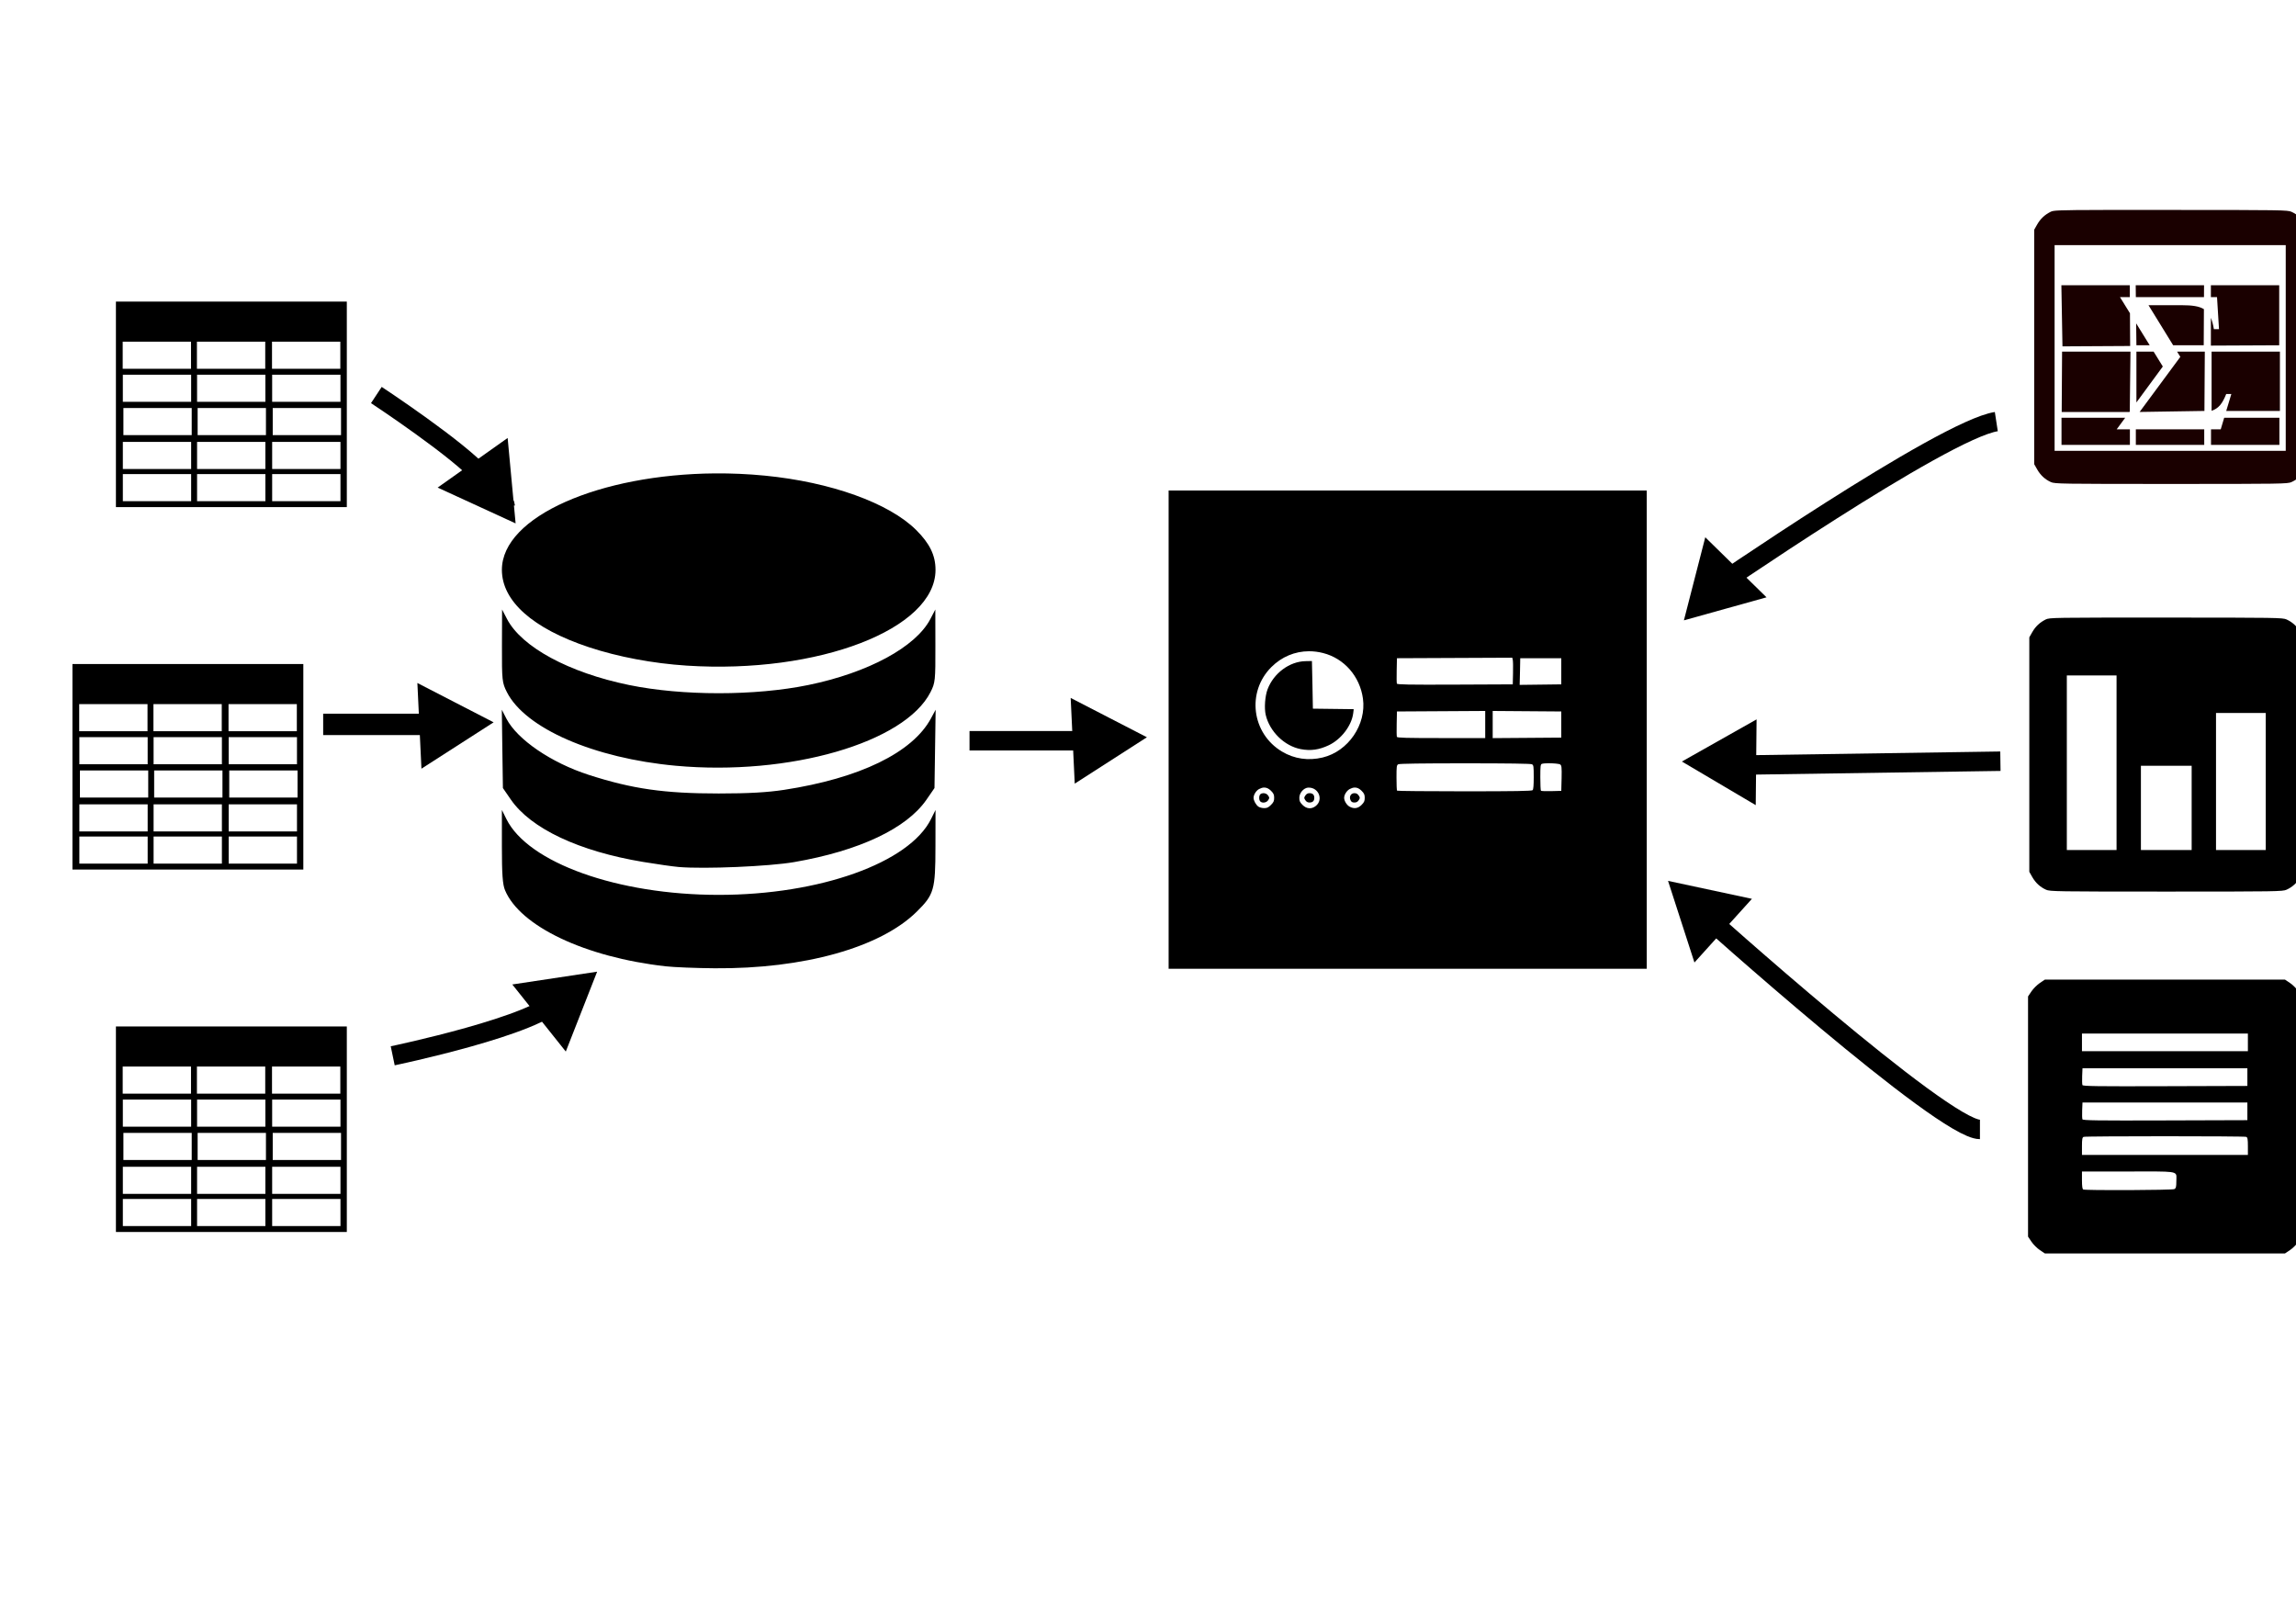 <?xml version="1.0" encoding="UTF-8" standalone="no"?>
<!-- Created with Inkscape (http://www.inkscape.org/) -->

<svg
   xmlns:dc="http://purl.org/dc/elements/1.1/"
   xmlns:cc="http://creativecommons.org/ns#"
   xmlns:rdf="http://www.w3.org/1999/02/22-rdf-syntax-ns#"
   xmlns:svg="http://www.w3.org/2000/svg"
   xmlns="http://www.w3.org/2000/svg"
   xmlns:sodipodi="http://sodipodi.sourceforge.net/DTD/sodipodi-0.dtd"
   xmlns:inkscape="http://www.inkscape.org/namespaces/inkscape"
   width="297mm"
   height="210mm"
   id="svg2985"
   version="1.1"
   inkscape:version="0.48.4 r9939"
   sodipodi:docname="MVP0.eps">
  <defs
     id="defs2987" />
  <sodipodi:namedview
     inkscape:document-units="mm"
     pagecolor="#ffffff"
     bordercolor="#666666"
     borderopacity="1.0"
     inkscape:pageopacity="0.0"
     inkscape:pageshadow="2"
     inkscape:zoom="0.5"
     inkscape:cx="967.66358"
     inkscape:cy="404.8764"
     inkscape:current-layer="layer1"
     id="namedview2989"
     showgrid="false"
     inkscape:window-width="1366"
     inkscape:window-height="741"
     inkscape:window-x="0"
     inkscape:window-y="0"
     inkscape:window-maximized="1" />
  <g
     inkscape:label="Layer 1"
     inkscape:groupmode="layer"
     id="layer1">
    <path
       style="fill:#000000"
       d="m 349.562,231.406 c -56.049,0.424 -104.188,20.954 -104.188,47.156 0,15.257 15.099,28.69 42.469,37.781 14.288,4.746 31.388,7.962 47.969,9.031 64.333,4.15 121.562,-17.885 121.562,-46.812 0,-7.108 -2.815,-12.89 -9.469,-19.5 -13.283,-13.195 -41.731,-23.416 -73.969,-26.562 -8.213,-0.802 -16.368,-1.154 -24.375,-1.094 z m -104.094,66.531 -0.062,17.781 c -0.044,16.896 0.099,18.04 2.406,22.594 8.977,17.715 42.499,32.334 82.562,36 55.52,5.08 112.022,-11.252 124.562,-36 2.308,-4.554 2.419,-5.698 2.375,-22.594 l -0.031,-17.781 -2.406,4.625 c -7.133,13.693 -30.332,26.257 -59.656,32.281 -26.091,5.36 -61.596,5.36 -87.688,0 -29.406,-6.041 -52.504,-18.55 -59.656,-32.281 l -2.406,-4.625 z m -0.125,49 0.25,19.125 0.281,19.156 3.875,5.625 c 9.786,14.2 33.357,25.299 64.75,30.5 6.81,1.128 14.625,2.239 17.375,2.469 12.664,1.059 44.202,-0.294 56.406,-2.406 31.862,-5.515 54.966,-16.412 64.719,-30.562 l 3.875,-5.625 0.281,-19.156 0.281,-19.125 -2.312,4.281 c -9.049,16.694 -34.772,29.205 -71.75,34.875 -8.172,1.253 -17.432,1.781 -32,1.781 -26.631,0 -42.223,-2.235 -63.5,-9.094 -18.334,-5.91 -34.975,-17.261 -40.281,-27.469 l -2.25,-4.375 z m 0.031,49 0,17.781 c -6.1e-4,13.656 0.363,18.642 1.531,21.438 7.377,17.655 39.258,32.765 78.469,37.188 4.125,0.465 14.922,0.897 24,0.969 43.591,0.343 80.966,-10.104 98.75,-27.594 8.528,-8.387 9.194,-10.67 9.219,-31.781 l 0.031,-18 -2.188,4.406 c -10.608,21.43 -54.431,37.094 -103.812,37.094 -49.381,0 -93.205,-15.663 -103.812,-37.094 l -2.188,-4.406 z"
       id="path4191"
       inkscape:connector-curvature="0" />
    <g
       id="layer1-7"
       inkscape:label="Layer 1"
       transform="matrix(0.276,0,0,0.276,37.906,107.852)">
      <path
         id="rect3797"
         d="m 68,143.375 0,364 409,0 0,-364 -409,0 z m 12,71 121,0 0,48 -121,0 0,-48 z m 131.5,0 121,0 0,48 -121,0 0,-48 z m 133,0 121,0 0,48 -121,0 0,-48 z m -264.25,58.5 121,0 0,48 -121,0 0,-48 z m 131.5,0 121,0 0,48 -121,0 0,-48 z m 133,0 121,0 0,48 -121,0 0,-48 z m -263.5,59 121,0 0,48 -121,0 0,-48 z m 131.5,0 121,0 0,48 -121,0 0,-48 z m 133,0 121,0 0,48 -121,0 0,-48 z m -265.5,60 121,0 0,48 -121,0 0,-48 z m 131.5,0 121,0 0,48 -121,0 0,-48 z m 133,0 121,0 0,48 -121,0 0,-48 z m -264.5,57 121,0 0,48 -121,0 0,-48 z m 131.5,0 121,0 0,48 -121,0 0,-48 z m 133,0 121,0 0,48 -121,0 0,-48 z"
         style="fill:#000000;fill-opacity:1"
         inkscape:connector-curvature="0" />
    </g>
    <g
       id="layer1-7-3"
       inkscape:label="Layer 1"
       transform="matrix(0.276,0,0,0.276,16.646,285.017)">
      <path
         id="rect3797-5"
         d="m 68,143.375 0,364 409,0 0,-364 -409,0 z m 12,71 121,0 0,48 -121,0 0,-48 z m 131.5,0 121,0 0,48 -121,0 0,-48 z m 133,0 121,0 0,48 -121,0 0,-48 z m -264.25,58.5 121,0 0,48 -121,0 0,-48 z m 131.5,0 121,0 0,48 -121,0 0,-48 z m 133,0 121,0 0,48 -121,0 0,-48 z m -263.5,59 121,0 0,48 -121,0 0,-48 z m 131.5,0 121,0 0,48 -121,0 0,-48 z m 133,0 121,0 0,48 -121,0 0,-48 z m -265.5,60 121,0 0,48 -121,0 0,-48 z m 131.5,0 121,0 0,48 -121,0 0,-48 z m 133,0 121,0 0,48 -121,0 0,-48 z m -264.5,57 121,0 0,48 -121,0 0,-48 z m 131.5,0 121,0 0,48 -121,0 0,-48 z m 133,0 121,0 0,48 -121,0 0,-48 z"
         style="fill:#000000;fill-opacity:1"
         inkscape:connector-curvature="0" />
    </g>
    <g
       id="layer1-7-9"
       inkscape:label="Layer 1"
       transform="matrix(0.276,0,0,0.276,37.906,462.183)">
      <path
         id="rect3797-6"
         d="m 68,143.375 0,364 409,0 0,-364 -409,0 z m 12,71 121,0 0,48 -121,0 0,-48 z m 131.5,0 121,0 0,48 -121,0 0,-48 z m 133,0 121,0 0,48 -121,0 0,-48 z m -264.25,58.5 121,0 0,48 -121,0 0,-48 z m 131.5,0 121,0 0,48 -121,0 0,-48 z m 133,0 121,0 0,48 -121,0 0,-48 z m -263.5,59 121,0 0,48 -121,0 0,-48 z m 131.5,0 121,0 0,48 -121,0 0,-48 z m 133,0 121,0 0,48 -121,0 0,-48 z m -265.5,60 121,0 0,48 -121,0 0,-48 z m 131.5,0 121,0 0,48 -121,0 0,-48 z m 133,0 121,0 0,48 -121,0 0,-48 z m -264.5,57 121,0 0,48 -121,0 0,-48 z m 131.5,0 121,0 0,48 -121,0 0,-48 z m 133,0 121,0 0,48 -121,0 0,-48 z"
         style="fill:#000000;fill-opacity:1"
         inkscape:connector-curvature="0" />
    </g>
    <path
       style="fill:none;stroke:#000000;stroke-width:9.503;stroke-linecap:butt;stroke-linejoin:miter;stroke-opacity:1;stroke-miterlimit:4;stroke-dasharray:none"
       d="m 192,516.094 c 0,0 72,-15 81,-28"
       id="path4282"
       inkscape:connector-curvature="0" />
    <path
       style="fill:none;stroke:#000000;stroke-width:10.455;stroke-linecap:butt;stroke-linejoin:miter;stroke-miterlimit:4;stroke-opacity:1;stroke-dasharray:none"
       d="m 158,354.094 72,0"
       id="path4284"
       inkscape:connector-curvature="0" />
    <path
       style="fill:none;stroke:#000000;stroke-width:9.503;stroke-linecap:butt;stroke-linejoin:miter;stroke-opacity:1;stroke-miterlimit:4;stroke-dasharray:none"
       d="m 184,193.094 c 0,0 41,27 52,40 11,13 11,14 11,14"
       id="path4286"
       inkscape:connector-curvature="0" />
    <path
       sodipodi:type="star"
       style="stroke-width:9.503;stroke-linecap:butt;stroke-miterlimit:4;stroke-dasharray:none"
       id="path4796"
       sodipodi:sides="3"
       sodipodi:cx="258"
       sodipodi:cy="151.09448"
       sodipodi:r1="24.207438"
       sodipodi:r2="12.103718"
       sodipodi:arg1="0.78539816"
       sodipodi:arg2="1.8325957"
       inkscape:flatsided="false"
       inkscape:rounded="0"
       inkscape:randomized="0"
       d="m 275.117,168.212 -20.25,-5.426 -20.25,-5.426 14.824,-14.824 14.824,-14.824 5.426,20.25 z"
       inkscape:transform-center-x="5.0539201"
       inkscape:transform-center-y="-1.1222202"
       transform="matrix(0.986,0.168,-0.168,0.986,9.079,43.769)" />
    <path
       sodipodi:type="star"
       style="stroke-width:9.503;stroke-linecap:butt;stroke-miterlimit:4;stroke-dasharray:none"
       id="path4796-2"
       sodipodi:sides="3"
       sodipodi:cx="258"
       sodipodi:cy="151.09448"
       sodipodi:r1="24.207438"
       sodipodi:r2="12.103718"
       sodipodi:arg1="0.78539816"
       sodipodi:arg2="1.8325957"
       inkscape:flatsided="false"
       inkscape:rounded="0"
       inkscape:randomized="0"
       d="m 275.117,168.212 -20.25,-5.426 -20.25,-5.426 14.824,-14.824 14.824,-14.824 5.426,20.25 z"
       inkscape:transform-center-x="-10.547143"
       transform="matrix(0.673,-0.74,0.74,0.673,-68.302,443.465)" />
    <path
       sodipodi:type="star"
       style="stroke-width:9.503;stroke-linecap:butt;stroke-miterlimit:4;stroke-dasharray:none"
       id="path4796-3"
       sodipodi:sides="3"
       sodipodi:cx="258"
       sodipodi:cy="151.09448"
       sodipodi:r1="24.207438"
       sodipodi:r2="12.103718"
       sodipodi:arg1="0.78539816"
       sodipodi:arg2="1.8325957"
       inkscape:flatsided="false"
       inkscape:rounded="0"
       inkscape:randomized="0"
       d="m 275.117,168.212 -20.25,-5.426 -20.25,-5.426 14.824,-14.824 14.824,-14.824 5.426,20.25 z"
       inkscape:transform-center-x="1.7989694"
       inkscape:transform-center-y="4.426688"
       transform="matrix(0.112,-0.994,0.994,0.112,93.923,729.602)" />
    <path
       style="fill:#000000;fill-opacity:1"
       d="M 571.344 239.781 L 571.344 356.688 L 571.344 473.562 L 688.219 473.562 L 805.094 473.562 L 805.094 356.688 L 805.094 239.781 L 688.219 239.781 L 571.344 239.781 z M 639.938 318.344 C 642.223 318.338 644.546 318.623 646.875 319.219 C 657.199 321.859 664.831 330.592 666.344 341.469 C 668.113 354.189 659.149 367.289 646.656 370.281 C 639.63 371.964 632.762 370.976 626.75 367.375 C 611.929 358.498 609.393 338.264 621.562 326.094 C 626.604 321.052 633.082 318.36 639.938 318.344 z M 739.344 321.5 L 739.594 322.531 C 739.735 323.098 739.791 326.049 739.719 329.062 L 739.594 334.531 L 711.375 334.656 C 688.452 334.752 683.124 334.643 682.938 334.156 C 682.811 333.827 682.773 330.908 682.844 327.656 L 682.969 321.75 L 711.156 321.625 L 739.344 321.5 z M 743.25 321.75 L 753.281 321.75 L 763.312 321.75 L 763.312 328.156 L 763.312 334.531 L 753.156 334.656 L 742.969 334.781 L 743.125 328.25 L 743.25 321.75 z M 641.406 323.125 L 638.219 323.188 C 630.418 323.349 622.687 329.095 619.719 336.938 C 618.469 340.24 618.039 346.118 618.812 349.438 C 620.71 357.585 627.952 364.665 635.938 366.188 C 640.768 367.109 644.902 366.539 649.656 364.281 C 655.653 361.433 660.744 354.819 661.562 348.812 L 661.844 346.656 L 651.875 346.531 L 641.875 346.406 L 641.656 334.75 L 641.406 323.125 z M 726.125 347.531 L 726.125 354.156 L 726.125 360.781 L 704.656 360.781 C 687.433 360.781 683.121 360.665 682.938 360.188 C 682.812 359.86 682.773 356.939 682.844 353.688 L 682.969 347.781 L 704.531 347.656 L 726.125 347.531 z M 729.781 347.531 L 746.531 347.656 L 763.312 347.781 L 763.312 354.156 L 763.312 360.562 L 746.531 360.688 L 729.781 360.812 L 729.781 354.156 L 729.781 347.531 z M 757 373.094 C 759.41 373.085 762.274 373.316 762.781 373.688 C 763.469 374.191 763.581 375.044 763.469 380.438 L 763.312 386.594 L 758.5 386.719 C 755.85 386.79 753.55 386.707 753.375 386.531 C 753.2 386.356 753.062 383.384 753.062 379.938 C 753.062 374.644 753.171 373.64 753.781 373.406 C 754.292 373.21 755.554 373.099 757 373.094 z M 716.312 373.125 C 737.355 373.125 748.384 373.281 748.969 373.594 C 749.771 374.023 749.844 374.58 749.844 379.875 C 749.844 383.799 749.681 385.881 749.312 386.25 C 748.897 386.666 740.892 386.812 716.062 386.812 C 698.074 386.812 683.199 386.667 683.031 386.5 C 682.864 386.333 682.75 383.464 682.75 380.125 C 682.75 374.589 682.82 374.025 683.625 373.594 C 684.21 373.281 695.27 373.125 716.312 373.125 z M 617.938 384.969 C 619.16 384.918 620.282 385.438 621.375 386.531 C 622.648 387.804 622.938 388.428 622.938 390 C 622.938 391.572 622.648 392.196 621.375 393.469 C 620.143 394.7 619.467 395.031 618.062 395.031 C 617.089 395.031 615.81 394.704 615.25 394.312 C 614.041 393.466 612.875 391.34 612.875 390 C 612.875 388.453 614.151 386.434 615.594 385.688 C 616.431 385.254 617.204 384.999 617.938 384.969 z M 662.25 384.969 C 663.472 384.918 664.563 385.438 665.656 386.531 C 666.929 387.804 667.219 388.428 667.219 390 C 667.219 391.572 666.929 392.196 665.656 393.469 C 663.915 395.21 661.989 395.494 659.812 394.312 C 658.441 393.569 657.156 391.501 657.156 390 C 657.156 388.453 658.463 386.434 659.906 385.688 C 660.744 385.254 661.517 384.999 662.25 384.969 z M 639.438 385 C 639.583 384.981 639.729 385 639.875 385 C 644.707 385.005 647.024 390.831 643.406 393.875 C 641.304 395.644 638.819 395.476 636.812 393.469 C 635.54 392.196 635.25 391.572 635.25 390 C 635.25 387.62 637.257 385.281 639.438 385 z M 617.594 387.719 C 617.049 387.739 616.519 387.918 616.156 388.281 C 615.45 388.988 615.45 391.044 616.156 391.75 C 617.124 392.718 619.185 392.4 620 391.156 C 620.693 390.099 620.693 389.932 620 388.875 C 619.491 388.098 618.502 387.685 617.594 387.719 z M 640.188 387.719 C 639.339 387.719 638.688 388.111 638.188 388.875 C 637.495 389.932 637.495 390.099 638.188 391.156 C 638.688 391.92 639.339 392.281 640.188 392.281 C 641.773 392.281 642.562 391.532 642.562 390 C 642.562 388.468 641.773 387.719 640.188 387.719 z M 662.188 387.719 C 660.426 387.719 659.485 389.408 660.281 391.156 C 660.668 392.004 661.17 392.281 662.188 392.281 C 663.144 392.281 663.759 391.954 664.281 391.156 C 664.974 390.099 664.974 389.932 664.281 388.875 C 663.759 388.078 663.144 387.719 662.188 387.719 z "
       id="path4844" />
    <path
       style="fill:none;stroke:#000000;stroke-width:9.503;stroke-linecap:butt;stroke-linejoin:miter;stroke-opacity:1;stroke-miterlimit:4;stroke-dasharray:none"
       d="m 474,362.094 72,0"
       id="path4984"
       inkscape:connector-curvature="0" />
    <path
       style="fill:none;stroke:#000000;stroke-width:9.503;stroke-linecap:butt;stroke-linejoin:miter;stroke-miterlimit:4;stroke-opacity:1;stroke-dasharray:none"
       d="m 844,374.094 134,-2"
       id="path4988"
       inkscape:connector-curvature="0" />
    <path
       style="fill:none;stroke:#000000;stroke-width:9.503;stroke-linecap:butt;stroke-linejoin:miter;stroke-miterlimit:4;stroke-opacity:1;stroke-dasharray:none"
       d="m 832,446.094 c 0,0 118,106 136,106"
       id="path4990"
       inkscape:connector-curvature="0" />
    <path
       style="fill:none;stroke:#000000;stroke-width:9.503;stroke-linecap:butt;stroke-linejoin:miter;stroke-miterlimit:4;stroke-opacity:1;stroke-dasharray:none"
       d="m 834,290.094 c 0,0 116,-80 142,-84"
       id="path4992"
       inkscape:connector-curvature="0" />
    <path
       sodipodi:type="star"
       style="stroke-width:9.503;stroke-linecap:butt;stroke-miterlimit:4;stroke-dasharray:none"
       id="path4796-2-7"
       sodipodi:sides="3"
       sodipodi:cx="258"
       sodipodi:cy="151.09448"
       sodipodi:r1="24.207438"
       sodipodi:r2="12.103718"
       sodipodi:arg1="0.78539816"
       sodipodi:arg2="1.8325957"
       inkscape:flatsided="false"
       inkscape:rounded="0"
       inkscape:randomized="0"
       d="m 275.117,168.212 -20.25,-5.426 -20.25,-5.426 14.824,-14.824 14.824,-14.824 5.426,20.25 z"
       inkscape:transform-center-x="-10.547143"
       transform="matrix(0.673,-0.74,0.74,0.673,251.096,450.768)" />
    <path
       sodipodi:type="star"
       style="stroke-width:9.503;stroke-linecap:butt;stroke-miterlimit:4;stroke-dasharray:none"
       id="path4796-2-5"
       sodipodi:sides="3"
       sodipodi:cx="258"
       sodipodi:cy="151.09448"
       sodipodi:r1="24.207438"
       sodipodi:r2="12.103718"
       sodipodi:arg1="0.78539816"
       sodipodi:arg2="1.8325957"
       inkscape:flatsided="false"
       inkscape:rounded="0"
       inkscape:randomized="0"
       d="m 275.117,168.212 -20.25,-5.426 -20.25,-5.426 14.824,-14.824 14.824,-14.824 5.426,20.25 z"
       inkscape:transform-center-x="10.968449"
       transform="matrix(-0.714,0.7,-0.7,-0.714,1136.465,299.77)"
       inkscape:transform-center-y="0.4096989" />
    <path
       sodipodi:type="star"
       style="stroke-width:9.503;stroke-linecap:butt;stroke-miterlimit:4;stroke-dasharray:none"
       id="path4796-2-3"
       sodipodi:sides="3"
       sodipodi:cx="258"
       sodipodi:cy="151.09448"
       sodipodi:r1="24.207438"
       sodipodi:r2="12.103718"
       sodipodi:arg1="0.78539816"
       sodipodi:arg2="1.8325957"
       inkscape:flatsided="false"
       inkscape:rounded="0"
       inkscape:randomized="0"
       d="m 275.117,168.212 -20.25,-5.426 -20.25,-5.426 14.824,-14.824 14.824,-14.824 5.426,20.25 z"
       transform="matrix(0.01,1,-1,0.01,988.725,26.441)"
       inkscape:transform-center-y="0.8039757"
       inkscape:transform-center-x="0.027681941" />
    <path
       sodipodi:type="star"
       style="stroke-width:9.503;stroke-linecap:butt;stroke-miterlimit:4;stroke-dasharray:none"
       id="path4796-2-30"
       sodipodi:sides="3"
       sodipodi:cx="258"
       sodipodi:cy="151.09448"
       sodipodi:r1="24.207438"
       sodipodi:r2="12.103718"
       sodipodi:arg1="0.78539816"
       sodipodi:arg2="1.8325957"
       inkscape:flatsided="false"
       inkscape:rounded="0"
       inkscape:randomized="0"
       d="m 275.117,168.212 -20.25,-5.426 -20.25,-5.426 14.824,-14.824 14.824,-14.824 5.426,20.25 z"
       inkscape:transform-center-x="1.427197"
       transform="matrix(-0.999,0.051,-0.051,-0.999,1098.928,584.605)"
       inkscape:transform-center-y="0.61640438" />
    <g
       id="g3019"
       transform="matrix(1,0,0,1,-461.899,117.765)">
      <path
         style="fill:#000000;fill-opacity:1;fill-rule:nonzero;stroke-width:9.503;stroke-linecap:butt;stroke-miterlimit:4;opacity:1"
         d="m 1520.861,184.124 c -55.524,-0.011 -57.008,0.001 -58.859,0.946 -2.917,1.488 -4.933,3.39 -6.528,6.171 l -1.442,2.543 0,57.309 0,57.309 1.442,2.543 c 1.652,2.879 3.839,4.885 6.729,6.202 1.884,0.859 4.875,0.915 58.797,0.915 53.922,0 56.914,-0.056 58.797,-0.915 2.89,-1.317 5.078,-3.323 6.729,-6.202 l 1.442,-2.543 0,-57.309 0,-57.309 -1.442,-2.543 c -1.652,-2.879 -3.839,-4.885 -6.729,-6.202 -1.883,-0.859 -4.889,-0.904 -58.937,-0.915 z m -48.486,28.267 12.156,0 12.156,0 0,42.671 0,42.671 -12.156,0 -12.156,0 0,-42.671 0,-42.671 z m 72.938,18.359 12.156,0 12.156,0 0,33.492 0,33.492 -12.156,0 -12.156,0 0,-33.492 0,-33.492 z m -36.717,25.801 12.405,0 12.405,0 0,20.591 0,20.591 -12.405,0 -12.405,0 0,-20.591 0,-20.591 z"
         id="path3879"
         inkscape:connector-curvature="0" />
    </g>
    <g
       id="g3926"
       transform="matrix(0.507,0,0,0.507,70.802,189.825)">
      <path
         style="fill:#000000;fill-opacity:1"
         d="m 1360.219,110.094 -4.844,3.25 c -2.675,1.788 -6.338,5.45 -8.125,8.125 l -3.25,4.844 0,115.781 0,115.781 3.25,4.844 c 1.788,2.675 5.45,6.338 8.125,8.125 l 4.844,3.25 115.781,0 115.781,0 4.844,-3.25 c 2.675,-1.788 6.338,-5.45 8.125,-8.125 l 3.25,-4.844 0,-115.781 0,-115.781 -3.25,-4.844 c -1.788,-2.675 -5.45,-6.338 -8.125,-8.125 l -4.844,-3.25 -115.781,0 -115.781,0 z m 35.781,52 80,0 80,0 0,8.5 0,8.5 -80,0 -80,0 0,-8.5 0,-8.5 z m 0.5,33.5 79.5,0 79.5,0 0,8.5 0,8.5 -79.281,0.25 c -65.797,0.212 -79.352,0.026 -79.781,-1.094 -0.285,-0.742 -0.413,-4.676 -0.25,-8.75 l 0.312,-7.406 z m 0,33 79.5,0 79.5,0 0,8.5 0,8.5 -79.281,0.25 c -65.797,0.212 -79.352,0.026 -79.781,-1.094 -0.285,-0.742 -0.413,-4.676 -0.25,-8.75 l 0.312,-7.406 z m 79.5,32.5 c 38.692,0 77.373,0.197 78.406,0.594 1.268,0.487 1.594,2.269 1.594,9 l 0,8.406 -80,0 -80,0 0,-8.406 c 0,-6.731 0.325,-8.513 1.594,-9 1.034,-0.397 39.714,-0.594 78.406,-0.594 z m -18.469,33.969 c 33.228,-0.049 29.469,0.355 29.469,9.594 0,5.287 -0.335,6.549 -1.938,7.406 -1.959,1.048 -85.262,1.404 -87.812,0.375 -0.861,-0.347 -1.25,-3.14 -1.25,-8.938 l 0,-8.406 44.906,0 c 6.375,0 11.878,-0.024 16.625,-0.031 z"
         transform="translate(472,460)"
         id="path3963"
         inkscape:connector-curvature="0" />
    </g>
    <path
       style="fill:#1a0000;fill-opacity:1;fill-rule:nonzero;stroke-width:9.503;stroke-linecap:butt;stroke-miterlimit:4"
       d="M 1029 102.625 C 1005.072 102.668 1003.888 102.854 1002.5 103.562 C 999.583 105.051 997.564 106.969 995.969 109.75 L 994.531 112.281 L 994.531 169.594 L 994.531 226.906 L 995.969 229.438 C 997.62 232.317 999.797 234.339 1002.688 235.656 C 1004.571 236.515 1007.578 236.562 1061.5 236.562 C 1115.422 236.562 1118.429 236.515 1120.312 235.656 C 1123.203 234.339 1125.38 232.317 1127.031 229.438 L 1128.469 226.906 L 1128.469 169.594 L 1128.469 112.281 L 1127.031 109.75 C 1125.38 106.871 1123.203 104.849 1120.312 103.531 C 1118.429 102.673 1115.423 102.635 1061.375 102.625 C 1047.494 102.622 1036.976 102.611 1029 102.625 z M 1004.5 119.812 L 1117.5 119.812 L 1117.5 220.375 L 1004.5 220.375 L 1004.5 119.812 z M 1007.812 139.438 L 1008.344 169.312 L 1041.438 169.125 L 1041.344 153.125 L 1036.469 145.25 L 1041.281 145.25 L 1041.25 139.438 L 1007.812 139.438 z M 1044.156 139.438 L 1044.219 145.25 L 1077.531 145.25 L 1077.562 139.438 L 1044.156 139.438 z M 1080.906 139.438 L 1080.906 145.25 L 1083.906 145.25 L 1084.875 160.906 L 1082.375 160.906 C 1081.993 158.679 1081.524 156.866 1080.906 155.375 L 1080.906 168.938 L 1114.312 168.781 L 1114.312 139.438 L 1080.906 139.438 z M 1050.406 149.188 L 1062.469 168.781 L 1077.406 168.781 L 1077.5 151.125 C 1075.166 149.677 1071.775 149.188 1066.625 149.188 L 1050.406 149.188 z M 1044.375 158.062 L 1044.5 168.781 L 1051 168.781 L 1044.375 158.062 z M 1008.156 171.875 L 1007.969 201.406 L 1041.062 201.406 L 1041.25 201.156 L 1041.594 171.875 L 1008.156 171.875 z M 1044.5 171.875 L 1044.5 196.719 L 1057.406 179.156 L 1052.906 171.875 L 1044.5 171.875 z M 1064.375 171.875 L 1065.969 174.438 L 1046.062 201.375 L 1077.75 200.875 L 1077.938 171.875 L 1064.375 171.875 z M 1081.25 171.875 L 1081.25 200.812 C 1084.778 199.605 1086.563 197.201 1088.406 192.594 L 1090.906 192.594 L 1088.406 200.875 L 1114.656 200.875 L 1114.656 171.875 L 1081.25 171.875 z M 1007.875 204.219 L 1007.875 217.469 L 1041.312 217.469 L 1041.312 209.875 L 1034.844 209.875 L 1039 204.219 L 1007.875 204.219 z M 1087.406 204.219 L 1085.719 209.875 L 1080.969 209.875 L 1080.969 217.469 L 1114.406 217.469 L 1114.406 204.219 L 1087.406 204.219 z M 1044.219 209.875 L 1044.219 217.469 L 1077.656 217.469 L 1077.656 209.875 L 1044.219 209.875 z "
       id="path4026" />
  </g>
</svg>
